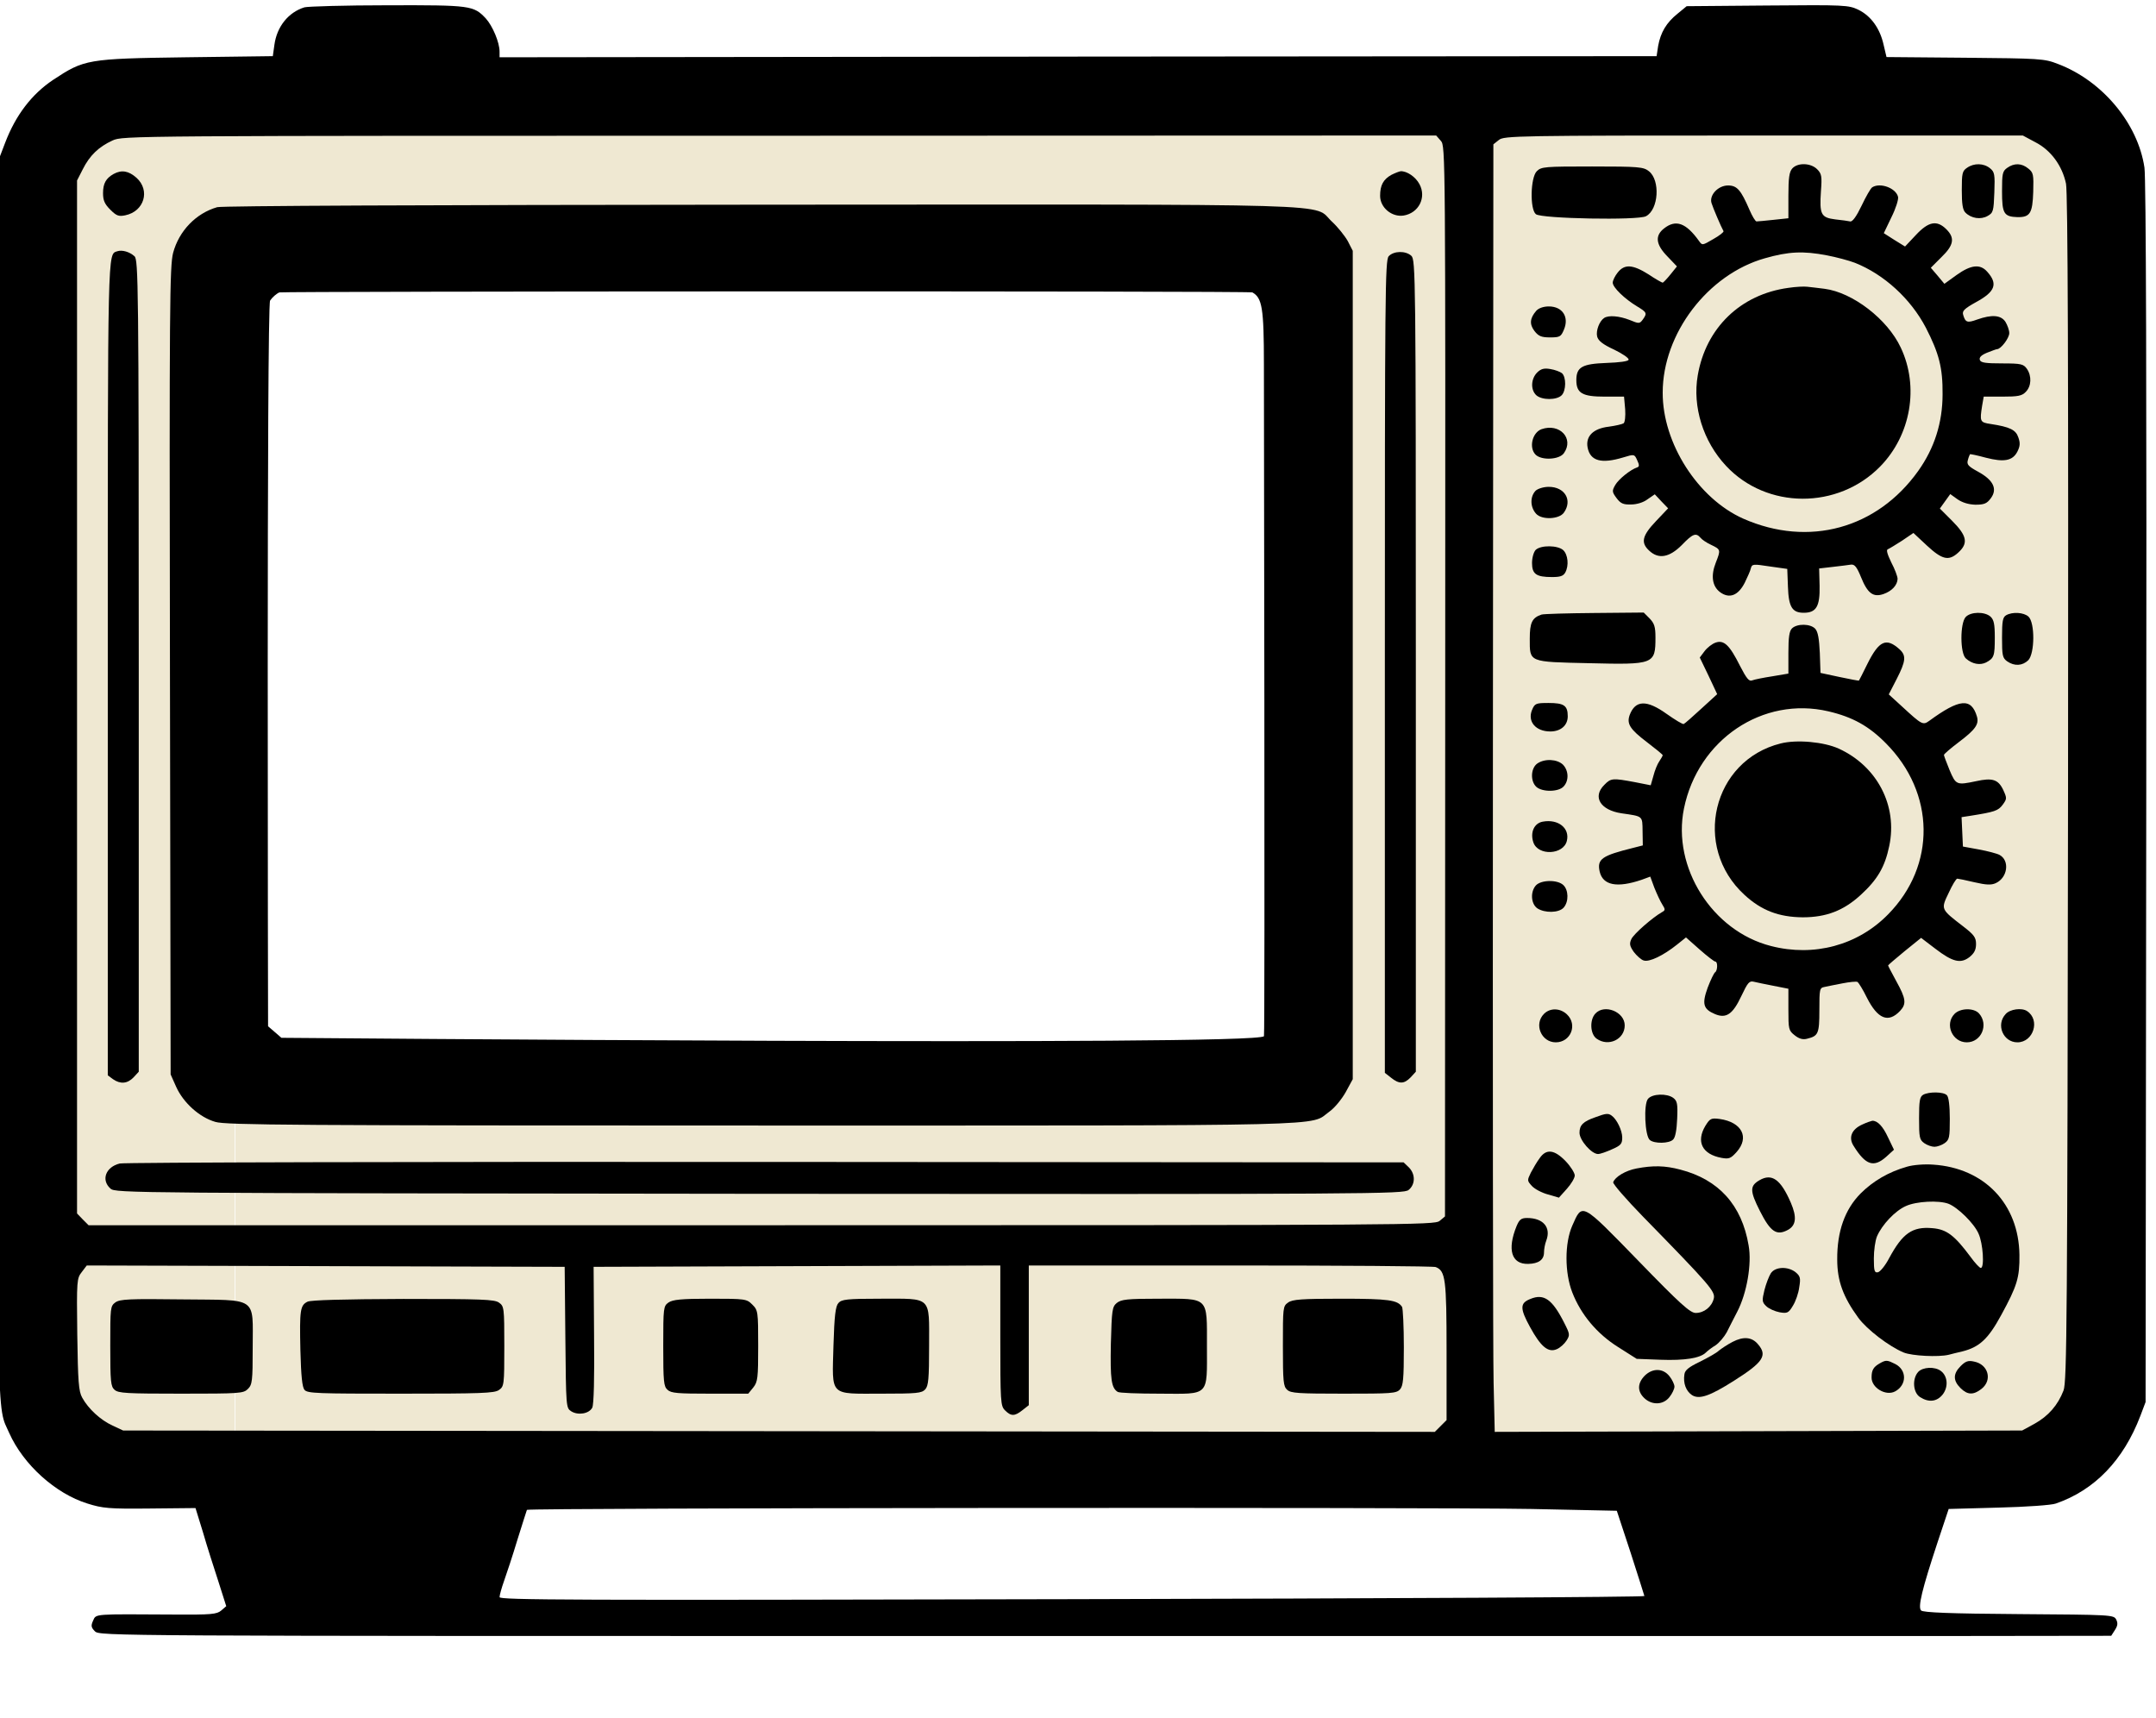 <?xml version="1.0" encoding="UTF-8" standalone="no"?>
<!DOCTYPE svg PUBLIC "-//W3C//DTD SVG 1.1//EN" "http://www.w3.org/Graphics/SVG/1.1/DTD/svg11.dtd">
<svg width="100%" height="100%" viewBox="0 0 906 722" version="1.1" xmlns="http://www.w3.org/2000/svg" xmlns:xlink="http://www.w3.org/1999/xlink" xml:space="preserve" xmlns:serif="http://www.serif.com/" style="fill-rule:evenodd;clip-rule:evenodd;stroke-linejoin:round;stroke-miterlimit:2;">
    <g>
        <g transform="matrix(0.085,0,0,0.993,23.969,-3.449)">
            <rect x="25.055" y="41.94" width="853.149" height="567.561" style="fill:rgb(239,232,210);"/>
        </g>
        <g transform="matrix(0.923,0,0,0.273,75.779,445.938)">
            <rect x="25.055" y="41.94" width="853.149" height="567.561" style="fill:rgb(239,232,210);"/>
        </g>
        <g transform="matrix(0.38,0,0,0.786,544.964,15.126)">
            <rect x="25.055" y="41.94" width="853.149" height="567.561" style="fill:rgb(239,232,210);"/>
        </g>
        <g transform="matrix(0.885,0,0,0.103,3.911,43.764)">
            <rect x="25.055" y="41.94" width="853.149" height="567.561" style="fill:rgb(239,232,210);"/>
        </g>
    </g>
    <g transform="matrix(0.095,-1.4585e-16,-1.4585e-16,-0.095,-437.496,877.93)">
        <path d="M5952,9209C5881,9187 5830,9124 5819,9043L5812,8993L5428,8988C4990,8982 4978,8979 4840,8888C4746,8825 4675,8733 4628,8610L4594,8521L4594,5791C4594,2850 4590,3031 4646,2903C4708,2764 4850,2635 4992,2591C5059,2570 5086,2567 5268,2569L5470,2571L5503,2464C5520,2405 5551,2308 5571,2247L5606,2137L5584,2118C5564,2101 5540,2099 5377,2100C5016,2102 5031,2104 5017,2073C5007,2051 5008,2043 5025,2026C5046,2005 5077,2005 8731,2005L13180,2005L13944,2006L13960,2031C13973,2051 13974,2062 13966,2078C13955,2099 13944,2099 13535,2102C13231,2104 13112,2109 13103,2118C13088,2133 13107,2211 13176,2420L13225,2567L13445,2573C13567,2576 13681,2584 13699,2591C13870,2650 13998,2782 14073,2979L14096,3040L14099,5733C14101,7548 14098,8450 14091,8500C14062,8696 13904,8885 13707,8959C13648,8982 13628,8983 13297,8986L12950,8989L12937,9044C12921,9116 12881,9171 12826,9198C12782,9219 12767,9220 12424,9217L12066,9214L12026,9181C11976,9141 11951,9098 11940,9039L11933,8993L9374,8991L6815,8988L6815,9013C6815,9054 6784,9127 6754,9160C6700,9217 6688,9219 6319,9218C6132,9218 5967,9213 5952,9209ZM10979,8618C10999,8595 10999,8563 10998,6228L10997,3861L10973,3841C10950,3823 10853,3822 7973,3822L4997,3822L4971,3848L4946,3874L4946,8443L4971,8492C5002,8554 5042,8592 5103,8620C5150,8641 5155,8641 8054,8641L10958,8642L10979,8618ZM13609,8612C13677,8577 13727,8509 13744,8429C13752,8390 13755,7614 13753,5754C13750,3397 13748,3130 13733,3091C13708,3026 13666,2978 13605,2944L13550,2914L12384,2911L11217,2908L11212,3126C11209,3246 11208,4528 11209,5974L11211,8603L11235,8622C11257,8641 11313,8642 12406,8642L13553,8642L13609,8612ZM7106,3326C7109,3016 7109,3014 7132,2999C7162,2980 7211,2988 7225,3015C7232,3028 7235,3146 7233,3337L7231,3638L8131,3641L9030,3644L9030,3334C9030,3038 9031,3023 9051,3003C9078,2976 9094,2977 9128,3004L9156,3026L9156,3644L10048,3644C10538,3644 10947,3641 10956,3637C10999,3620 11004,3585 11004,3266L11004,2960L10952,2908L5150,2914L5103,2936C5050,2960 4996,3010 4969,3059C4953,3087 4950,3130 4947,3339C4944,3579 4945,3587 4967,3615L4989,3644L7103,3638L7106,3326ZM11378,2567L11757,2559L11818,2374C11851,2272 11878,2186 11879,2182C11880,2177 10741,2171 9348,2168C7124,2163 6815,2164 6815,2177C6815,2186 6824,2218 6835,2249C6846,2280 6873,2361 6894,2431C6916,2500 6934,2559 6936,2563C6941,2572 10949,2575 11378,2567Z" style="fill-rule:nonzero;"/>
        <path d="M5108,8472C5074,8453 5061,8430 5061,8387C5061,8355 5068,8339 5093,8314C5120,8287 5130,8283 5159,8289C5243,8306 5271,8399 5209,8455C5174,8486 5143,8491 5108,8472Z" style="fill-rule:nonzero;"/>
        <path d="M10760,8468C10724,8448 10710,8422 10710,8375C10710,8323 10762,8280 10814,8288C10881,8299 10916,8368 10884,8427C10867,8459 10829,8485 10801,8484C10794,8483 10776,8476 10760,8468Z" style="fill-rule:nonzero;"/>
        <g transform="matrix(10.5,-1.608e-14,-1.608e-14,-10.5,4593.72,9218.27)">
            <path d="M92.598,85.073C94.789,84.502 179.551,84.121 321.55,84.026C574.122,83.93 553.645,83.264 562.217,91.169C564.693,93.454 567.645,97.169 568.883,99.359L570.979,103.454L570.979,452.406L568.026,457.835C566.312,460.882 563.264,464.597 561.074,466.121C552.503,472.311 568.598,471.93 322.027,471.93C125.074,471.93 96.217,471.74 91.836,470.406C85.17,468.501 78.408,462.406 75.36,455.74L72.979,450.406L72.693,280.406C72.408,126.216 72.598,109.835 74.027,104.311C76.503,95.073 83.646,87.645 92.598,85.073ZM114.884,124.407C113.36,126.788 114.027,430.121 114.027,430.121L116.789,432.502L119.646,434.978C119.646,434.978 531.572,438.568 533.572,434.283C534.048,433.33 533.55,151.359 533.55,151.359C533.55,127.454 532.788,123.264 528.693,120.978C527.36,120.311 120.027,120.502 118.789,120.978C117.646,121.454 115.836,122.978 114.884,124.407Z"/>
        </g>
        <path d="M5124,8130C5081,8115 5082,8169 5082,6288L5082,4485L5105,4468C5138,4445 5169,4448 5196,4476L5219,4501L5219,6296C5219,7994 5217,8093 5200,8108C5178,8128 5145,8137 5124,8130Z" style="fill-rule:nonzero;"/>
        <path d="M10748,8108C10732,8090 10731,7949 10731,6292L10731,4496L10759,4474C10794,4446 10816,4446 10845,4476L10868,4501L10868,6296C10868,8023 10867,8093 10848,8110C10823,8133 10770,8132 10748,8108Z" style="fill-rule:nonzero;"/>
        <path d="M5135,4095C5073,4080 5051,4022 5094,3984C5115,3964 5180,3964 7964,3961C10687,3959 10814,3960 10836,3978C10866,4002 10867,4048 10837,4078L10814,4100L7993,4102C6441,4103 5155,4100 5135,4095Z" style="fill-rule:nonzero;"/>
        <path d="M12533,8496C12520,8481 12516,8455 12516,8376L12516,8276L12450,8269C12414,8265 12380,8262 12375,8262C12370,8262 12356,8285 12344,8313C12306,8401 12289,8421 12249,8421C12205,8421 12165,8378 12176,8343C12182,8323 12219,8236 12229,8219C12231,8215 12211,8199 12184,8184C12136,8156 12135,8155 12121,8175C12063,8256 12018,8272 11966,8231C11925,8199 11929,8160 11981,8107L12023,8063L11994,8027C11978,8007 11962,7991 11960,7991C11957,7991 11928,8007 11897,8028C11827,8072 11791,8074 11761,8036C11749,8021 11739,8001 11739,7991C11739,7970 11792,7919 11847,7886C11890,7860 11892,7856 11872,7828C11858,7809 11855,7809 11814,7826C11768,7844 11721,7848 11701,7835C11680,7821 11664,7779 11670,7753C11675,7734 11695,7718 11745,7695C11782,7677 11812,7657 11809,7650C11807,7643 11768,7638 11711,7636C11604,7632 11578,7618 11578,7560C11578,7502 11605,7487 11703,7487L11789,7487L11794,7431C11796,7401 11793,7373 11787,7369C11781,7365 11751,7358 11721,7354C11652,7346 11618,7311 11628,7261C11640,7202 11689,7189 11785,7218C11834,7233 11835,7233 11847,7206C11857,7185 11857,7177 11847,7174C11817,7164 11765,7122 11750,7096C11735,7070 11736,7065 11756,7038C11774,7014 11786,7009 11820,7010C11845,7010 11875,7019 11893,7033L11925,7055L11954,7024L11984,6993L11930,6936C11869,6872 11862,6841 11900,6806C11941,6767 11989,6775 12044,6830C12093,6881 12107,6886 12127,6863C12133,6855 12155,6840 12175,6831C12217,6811 12217,6809 12195,6753C12172,6695 12179,6648 12214,6622C12255,6592 12294,6607 12323,6664C12335,6689 12348,6717 12350,6728C12355,6747 12361,6747 12433,6736L12511,6725L12514,6646C12517,6556 12533,6531 12584,6531C12639,6531 12656,6559 12654,6650L12652,6727L12713,6734C12746,6738 12782,6742 12793,6744C12809,6746 12819,6733 12837,6689C12866,6617 12891,6598 12937,6614C12974,6627 12998,6653 12999,6681C12999,6691 12987,6724 12971,6754C12953,6791 12948,6810 12956,6812C12963,6815 12991,6832 13019,6850L13069,6884L13129,6828C13196,6766 13225,6759 13266,6796C13313,6838 13307,6871 13239,6939L13186,6992L13232,7056L13264,7033C13286,7018 13313,7010 13343,7009C13382,7009 13394,7014 13411,7037C13442,7078 13423,7118 13355,7155C13311,7179 13304,7187 13310,7207C13313,7219 13318,7230 13319,7232C13320,7234 13352,7227 13389,7217C13470,7196 13508,7203 13529,7244C13541,7268 13542,7282 13533,7307C13522,7340 13496,7353 13411,7366C13363,7373 13362,7377 13373,7447L13380,7487L13462,7487C13531,7487 13549,7490 13566,7508C13591,7533 13593,7578 13571,7610C13556,7631 13546,7634 13462,7634C13389,7634 13367,7637 13363,7649C13359,7660 13368,7670 13394,7681C13415,7689 13435,7697 13439,7697C13456,7697 13493,7746 13493,7768C13493,7781 13485,7803 13476,7818C13456,7848 13416,7851 13351,7828C13307,7812 13299,7815 13289,7849C13284,7866 13294,7876 13346,7905C13431,7951 13444,7986 13395,8040C13364,8075 13323,8070 13260,8025L13206,7986L13176,8022L13146,8057L13193,8104C13248,8157 13253,8189 13215,8227C13173,8269 13136,8262 13080,8202L13032,8151L12985,8180L12938,8210L12972,8281C12991,8319 13004,8360 13001,8371C12991,8410 12922,8435 12887,8413C12880,8409 12859,8372 12840,8332C12817,8284 12799,8259 12789,8262C12781,8264 12751,8268 12723,8271C12660,8279 12653,8293 12660,8396C12665,8462 12663,8473 12643,8493C12615,8521 12557,8523 12533,8496ZM12686,8112C12728,8104 12784,8089 12810,8079C12939,8028 13057,7920 13124,7792C13182,7679 13199,7615 13198,7498C13198,7372 13162,7259 13090,7158C12908,6903 12606,6820 12317,6947C12116,7036 11959,7281 11960,7505C11960,7766 12160,8028 12412,8099C12517,8129 12581,8132 12686,8112Z" style="fill-rule:nonzero;"/>
        <path d="M12515,7968C12304,7939 12151,7791 12115,7581C12091,7442 12139,7289 12240,7181C12420,6988 12735,6987 12922,7178C13058,7317 13095,7531 13013,7704C12954,7830 12800,7948 12676,7964C12649,7967 12614,7972 12600,7973C12586,7975 12548,7973 12515,7968Z" style="fill-rule:nonzero;"/>
        <path d="M13306,8499C13285,8485 13283,8474 13283,8400C13283,8339 13287,8313 13299,8301C13325,8275 13367,8269 13397,8286C13422,8300 13424,8307 13427,8390C13430,8470 13428,8481 13408,8497C13380,8520 13337,8521 13306,8499Z" style="fill-rule:nonzero;"/>
        <path d="M13484,8499C13463,8484 13461,8474 13461,8395C13461,8297 13469,8283 13529,8281C13585,8280 13596,8298 13599,8393C13601,8469 13600,8478 13577,8496C13548,8520 13515,8521 13484,8499Z" style="fill-rule:nonzero;"/>
        <path d="M11403,8484C11375,8456 11372,8316 11399,8294C11423,8274 11852,8266 11886,8285C11942,8314 11950,8444 11899,8484C11875,8503 11856,8505 11648,8505C11438,8505 11423,8504 11403,8484Z" style="fill-rule:nonzero;"/>
        <path d="M11401,7867C11372,7834 11370,7807 11393,7777C11411,7754 11424,7749 11462,7749C11505,7749 11510,7752 11523,7783C11547,7839 11517,7886 11456,7886C11432,7886 11411,7878 11401,7867Z" style="fill-rule:nonzero;"/>
        <path d="M11404,7593C11377,7565 11375,7517 11401,7493C11426,7471 11491,7471 11513,7493C11533,7513 11534,7574 11514,7591C11506,7597 11483,7606 11463,7609C11435,7614 11421,7610 11404,7593Z" style="fill-rule:nonzero;"/>
        <path d="M11424,7343C11383,7328 11367,7261 11398,7230C11425,7204 11503,7208 11523,7237C11569,7302 11504,7371 11424,7343Z" style="fill-rule:nonzero;"/>
        <path d="M11398,7071C11373,7045 11373,6999 11400,6969C11425,6941 11502,6944 11523,6974C11562,7029 11527,7088 11456,7088C11433,7088 11408,7080 11398,7071Z" style="fill-rule:nonzero;"/>
        <path d="M11398,6809C11389,6799 11382,6774 11382,6751C11382,6702 11401,6689 11470,6689C11506,6689 11520,6693 11529,6709C11546,6740 11541,6788 11520,6808C11496,6830 11421,6831 11398,6809Z" style="fill-rule:nonzero;"/>
        <path d="M11424,6523C11382,6509 11372,6487 11372,6416C11372,6311 11365,6314 11634,6308C11922,6301 11928,6303 11928,6422C11928,6469 11923,6484 11902,6506L11876,6532L11658,6530C11538,6529 11433,6526 11424,6523Z" style="fill-rule:nonzero;"/>
        <path d="M13300,6512C13275,6484 13275,6352 13301,6329C13329,6304 13363,6298 13390,6311C13426,6330 13429,6340 13429,6422C13429,6481 13425,6500 13410,6514C13384,6537 13322,6536 13300,6512Z" style="fill-rule:nonzero;"/>
        <path d="M13479,6520C13464,6511 13461,6494 13461,6421C13461,6342 13463,6331 13484,6316C13516,6294 13551,6296 13577,6321C13606,6351 13607,6487 13578,6514C13557,6533 13507,6536 13479,6520Z" style="fill-rule:nonzero;"/>
        <path d="M12532,6462C12520,6450 12516,6423 12516,6354L12516,6262L12445,6250C12406,6244 12366,6236 12356,6232C12342,6226 12331,6240 12302,6296C12256,6388 12231,6412 12194,6399C12179,6394 12157,6377 12145,6361L12124,6333L12163,6252L12201,6171L12131,6107C12093,6072 12058,6041 12053,6039C12048,6037 12014,6058 11977,6084C11889,6147 11839,6145 11814,6079C11800,6040 11815,6016 11890,5959C11928,5930 11960,5904 11960,5901C11960,5898 11953,5886 11945,5874C11937,5863 11925,5834 11919,5810L11907,5768L11836,5782C11739,5800 11731,5800 11702,5770C11648,5717 11684,5658 11778,5644C11874,5630 11870,5634 11871,5564L11872,5502L11829,5491C11692,5457 11669,5442 11681,5387C11695,5325 11758,5313 11867,5350L11905,5364L11923,5315C11934,5288 11949,5255 11958,5241C11972,5219 11972,5215 11957,5207C11915,5183 11831,5110 11821,5087C11812,5067 11814,5057 11832,5031C11845,5014 11865,4996 11876,4993C11901,4985 11963,5015 12023,5063L12063,5095L12124,5041C12157,5012 12188,4988 12193,4988C12204,4988 12203,4948 12192,4941C12187,4938 12172,4907 12159,4873C12133,4801 12139,4778 12191,4756C12241,4735 12270,4755 12308,4836C12336,4895 12343,4904 12363,4899C12375,4896 12414,4888 12450,4881L12516,4868L12516,4776C12516,4689 12517,4683 12544,4662C12564,4646 12581,4642 12599,4647C12648,4659 12653,4669 12653,4773C12653,4867 12654,4872 12676,4876C12689,4879 12725,4886 12756,4892C12787,4898 12816,4901 12822,4898C12827,4894 12846,4864 12863,4829C12911,4734 12958,4715 13010,4770C13039,4801 13036,4824 12994,4900C12974,4937 12957,4969 12957,4971C12957,4973 12990,5001 13030,5034L13103,5093L13166,5045C13243,4986 13278,4978 13317,5008C13338,5025 13346,5040 13346,5066C13346,5095 13337,5107 13289,5144C13189,5221 13190,5219 13225,5292C13241,5327 13258,5355 13263,5355C13267,5355 13301,5348 13339,5339C13391,5327 13413,5326 13433,5335C13486,5359 13496,5435 13450,5460C13439,5466 13397,5477 13359,5484L13288,5497L13282,5627L13321,5633C13428,5650 13444,5655 13464,5682C13483,5708 13483,5711 13466,5748C13444,5794 13418,5802 13346,5786C13260,5768 13257,5769 13229,5835C13215,5869 13204,5899 13204,5902C13204,5906 13233,5931 13270,5959C13343,6014 13360,6038 13350,6072C13325,6156 13273,6151 13139,6053C13111,6033 13107,6035 13018,6117L12960,6170L12995,6238C13036,6318 13038,6342 13007,6370C12949,6422 12917,6408 12866,6306C12846,6265 12829,6232 12828,6231C12827,6230 12788,6237 12742,6247L12658,6265L12655,6353C12652,6416 12647,6446 12635,6460C12614,6483 12555,6484 12532,6462ZM12693,6095C12800,6070 12872,6030 12947,5954C13166,5734 13170,5413 12957,5197C12823,5060 12629,5008 12439,5057C12179,5123 12001,5405 12054,5665C12116,5970 12403,6163 12693,6095Z" style="fill-rule:nonzero;"/>
        <path d="M12482,5953C12180,5878 12089,5496 12322,5283C12397,5214 12474,5185 12579,5184C12683,5184 12760,5213 12837,5284C12910,5351 12943,5407 12962,5499C13000,5677 12909,5852 12739,5930C12673,5960 12553,5971 12482,5953Z" style="fill-rule:nonzero;"/>
        <path d="M11382,6101C11361,6050 11398,6006 11463,6006C11509,6006 11540,6033 11540,6073C11540,6121 11523,6132 11455,6132C11399,6132 11394,6130 11382,6101Z" style="fill-rule:nonzero;"/>
        <path d="M11405,5864C11376,5843 11374,5786 11401,5761C11428,5737 11500,5738 11522,5763C11546,5789 11544,5833 11519,5859C11493,5884 11438,5887 11405,5864Z" style="fill-rule:nonzero;"/>
        <path d="M11429,5607C11391,5600 11373,5559 11388,5515C11409,5455 11521,5460 11536,5522C11550,5578 11498,5620 11429,5607Z" style="fill-rule:nonzero;"/>
        <path d="M11399,5325C11374,5297 11377,5244 11405,5224C11438,5202 11501,5203 11522,5227C11545,5253 11544,5305 11520,5327C11494,5351 11422,5350 11399,5325Z" style="fill-rule:nonzero;"/>
        <path d="M11435,4757C11389,4711 11423,4631 11487,4631C11553,4631 11585,4709 11536,4755C11506,4783 11462,4784 11435,4757Z" style="fill-rule:nonzero;"/>
        <path d="M11662,4758C11636,4730 11639,4667 11668,4647C11720,4610 11792,4644 11792,4706C11792,4766 11702,4802 11662,4758Z" style="fill-rule:nonzero;"/>
        <path d="M13251,4757C13206,4711 13241,4631 13305,4631C13370,4631 13403,4710 13359,4759C13336,4784 13277,4783 13251,4757Z" style="fill-rule:nonzero;"/>
        <path d="M13477,4756C13433,4709 13466,4631 13529,4631C13600,4631 13631,4730 13572,4769C13549,4785 13496,4778 13477,4756Z" style="fill-rule:nonzero;"/>
        <path d="M13112,4399C13097,4390 13094,4372 13094,4295C13094,4210 13096,4200 13117,4185C13130,4176 13150,4169 13162,4169C13174,4169 13194,4176 13207,4185C13228,4200 13230,4210 13230,4293C13230,4350 13225,4390 13217,4397C13202,4413 13137,4413 13112,4399Z" style="fill-rule:nonzero;"/>
        <path d="M11895,4381C11875,4358 11881,4217 11903,4199C11923,4182 11989,4183 12006,4201C12016,4210 12022,4244 12024,4293C12027,4359 12024,4372 12007,4385C11979,4406 11914,4404 11895,4381Z" style="fill-rule:nonzero;"/>
        <path d="M11663,4300C11608,4281 11592,4265 11592,4231C11592,4198 11645,4137 11674,4137C11684,4137 11712,4147 11736,4158C11775,4175 11781,4182 11781,4210C11781,4241 11757,4291 11734,4307C11719,4318 11709,4317 11663,4300Z" style="fill-rule:nonzero;"/>
        <path d="M12149,4262C12107,4192 12134,4136 12220,4120C12253,4114 12261,4117 12287,4146C12345,4211 12310,4278 12212,4292C12174,4297 12169,4294 12149,4262Z" style="fill-rule:nonzero;"/>
        <path d="M12844,4268C12796,4247 12780,4210 12805,4172C12858,4087 12894,4076 12949,4125L12983,4156L12957,4210C12934,4260 12910,4285 12887,4284C12882,4283 12863,4277 12844,4268Z" style="fill-rule:nonzero;"/>
        <path d="M11416,4119C11404,4103 11387,4074 11377,4055C11360,4020 11360,4019 11382,3995C11394,3982 11426,3965 11453,3958L11501,3944L11536,3983C11555,4004 11571,4031 11571,4042C11571,4053 11553,4082 11531,4105C11481,4157 11445,4161 11416,4119Z" style="fill-rule:nonzero;"/>
        <path d="M13041,4081C12960,4058 12891,4018 12835,3962C12766,3892 12731,3795 12732,3670C12732,3576 12758,3505 12825,3413C12863,3361 12961,3286 13026,3259C13063,3244 13179,3238 13225,3249C13236,3252 13264,3259 13286,3264C13361,3283 13400,3319 13457,3424C13528,3554 13539,3590 13538,3691C13535,3916 13383,4075 13157,4090C13118,4093 13068,4089 13041,4081ZM13224,3917C13265,3901 13337,3831 13357,3785C13377,3742 13384,3633 13367,3633C13362,3633 13341,3655 13321,3683C13251,3777 13216,3804 13153,3809C13064,3817 13021,3786 12962,3677C12945,3644 12922,3616 12912,3614C12897,3611 12894,3619 12894,3675C12894,3710 12900,3754 12908,3773C12930,3824 12988,3886 13036,3907C13082,3928 13181,3933 13224,3917Z" style="fill-rule:nonzero;"/>
        <path d="M11844,4073C11796,4064 11749,4036 11741,4012C11739,4005 11798,3937 11872,3861C12171,3555 12193,3529 12186,3498C12177,3461 12143,3434 12106,3434C12082,3434 12039,3472 11851,3666C11598,3926 11605,3922 11560,3820C11526,3743 11526,3612 11560,3525C11598,3427 11669,3342 11763,3283L11845,3231L11950,3227C12058,3223 12126,3234 12151,3259C12158,3266 12177,3281 12194,3291C12210,3302 12232,3328 12243,3348C12253,3369 12275,3410 12290,3440C12332,3521 12355,3651 12340,3733C12310,3911 12208,4024 12038,4068C11970,4086 11917,4087 11844,4073Z" style="fill-rule:nonzero;"/>
        <path d="M12388,4021C12345,3996 12345,3974 12390,3885C12437,3792 12464,3774 12515,3802C12550,3822 12554,3858 12527,3921C12482,4025 12443,4053 12388,4021Z" style="fill-rule:nonzero;"/>
        <path d="M11314,3819C11271,3714 11291,3649 11365,3651C11411,3652 11435,3669 11435,3702C11435,3715 11439,3739 11445,3754C11467,3812 11432,3854 11360,3854C11334,3854 11326,3847 11314,3819Z" style="fill-rule:nonzero;"/>
        <path d="M12438,3609C12430,3596 12417,3563 12410,3535C12399,3489 12399,3482 12418,3464C12429,3453 12456,3441 12477,3437C12511,3431 12517,3434 12536,3466C12548,3485 12561,3522 12564,3548C12571,3589 12568,3597 12548,3614C12514,3641 12457,3639 12438,3609Z" style="fill-rule:nonzero;"/>
        <path d="M11375,3496C11328,3478 11328,3454 11373,3372C11421,3284 11454,3257 11492,3274C11506,3280 11525,3297 11534,3311C11550,3336 11550,3340 11525,3389C11472,3494 11435,3521 11375,3496Z" style="fill-rule:nonzero;"/>
        <path d="M12269,3306C12246,3294 12219,3276 12208,3267C12198,3257 12160,3236 12124,3218C12076,3195 12058,3181 12056,3162C12050,3123 12063,3089 12089,3071C12121,3050 12168,3066 12275,3134C12405,3216 12424,3246 12382,3295C12355,3328 12317,3331 12269,3306Z" style="fill-rule:nonzero;"/>
        <path d="M12920,3211C12892,3195 12884,3181 12884,3149C12883,3103 12947,3065 12988,3087C13040,3115 13041,3181 12989,3208C12953,3226 12948,3227 12920,3211Z" style="fill-rule:nonzero;"/>
        <path d="M13278,3199C13244,3165 13244,3135 13277,3102C13308,3071 13334,3070 13370,3098C13420,3137 13400,3207 13337,3219C13311,3225 13299,3220 13278,3199Z" style="fill-rule:nonzero;"/>
        <path d="M13090,3173C13063,3143 13067,3082 13098,3062C13137,3037 13173,3041 13199,3074C13224,3107 13221,3154 13191,3177C13164,3198 13110,3195 13090,3173Z" style="fill-rule:nonzero;"/>
        <path d="M11880,3156C11848,3123 11847,3087 11879,3057C11913,3025 11963,3027 11990,3062C12002,3077 12012,3098 12012,3108C12012,3118 12002,3139 11990,3154C11962,3190 11915,3191 11880,3156Z" style="fill-rule:nonzero;"/>
        <path d="M5116,3481C5093,3464 5093,3458 5093,3288C5093,3130 5095,3109 5112,3094C5129,3079 5165,3077 5406,3077C5667,3077 5682,3078 5702,3098C5721,3117 5723,3133 5723,3280C5723,3510 5750,3490 5411,3494C5175,3497 5137,3495 5116,3481Z" style="fill-rule:nonzero;"/>
        <path d="M5966,3484C5933,3468 5930,3448 5934,3269C5937,3155 5942,3106 5952,3094C5965,3078 6008,3077 6378,3077C6733,3077 6792,3079 6812,3093C6835,3109 6836,3115 6836,3287C6836,3458 6835,3464 6812,3480C6792,3494 6735,3496 6390,3496C6123,3495 5982,3491 5966,3484Z" style="fill-rule:nonzero;"/>
        <path d="M7562,3480C7540,3464 7539,3458 7539,3288C7539,3130 7541,3109 7558,3094C7574,3079 7604,3077 7746,3077L7915,3077L7937,3104C7957,3129 7959,3146 7959,3288C7959,3441 7958,3446 7933,3471C7908,3496 7903,3497 7747,3497C7618,3497 7581,3493 7562,3480Z" style="fill-rule:nonzero;"/>
        <path d="M8314,3478C8301,3464 8296,3422 8292,3290C8286,3062 8271,3077 8504,3077C8661,3077 8682,3079 8698,3096C8712,3112 8715,3142 8715,3289C8715,3511 8730,3497 8499,3497C8351,3497 8328,3494 8314,3478Z" style="fill-rule:nonzero;"/>
        <path d="M9545,3478C9525,3461 9523,3448 9519,3297C9516,3140 9521,3103 9549,3085C9555,3080 9639,3077 9736,3077C9958,3076 9944,3062 9944,3288C9944,3508 9955,3497 9733,3497C9591,3497 9565,3494 9545,3478Z" style="fill-rule:nonzero;"/>
        <path d="M10303,3480C10280,3464 10280,3458 10280,3288C10280,3130 10282,3109 10299,3094C10315,3079 10349,3077 10549,3077C10760,3077 10782,3078 10798,3096C10812,3112 10815,3141 10815,3282C10815,3374 10811,3454 10807,3461C10787,3491 10748,3497 10540,3497C10363,3497 10322,3494 10303,3480Z" style="fill-rule:nonzero;"/>
    </g>
</svg>

